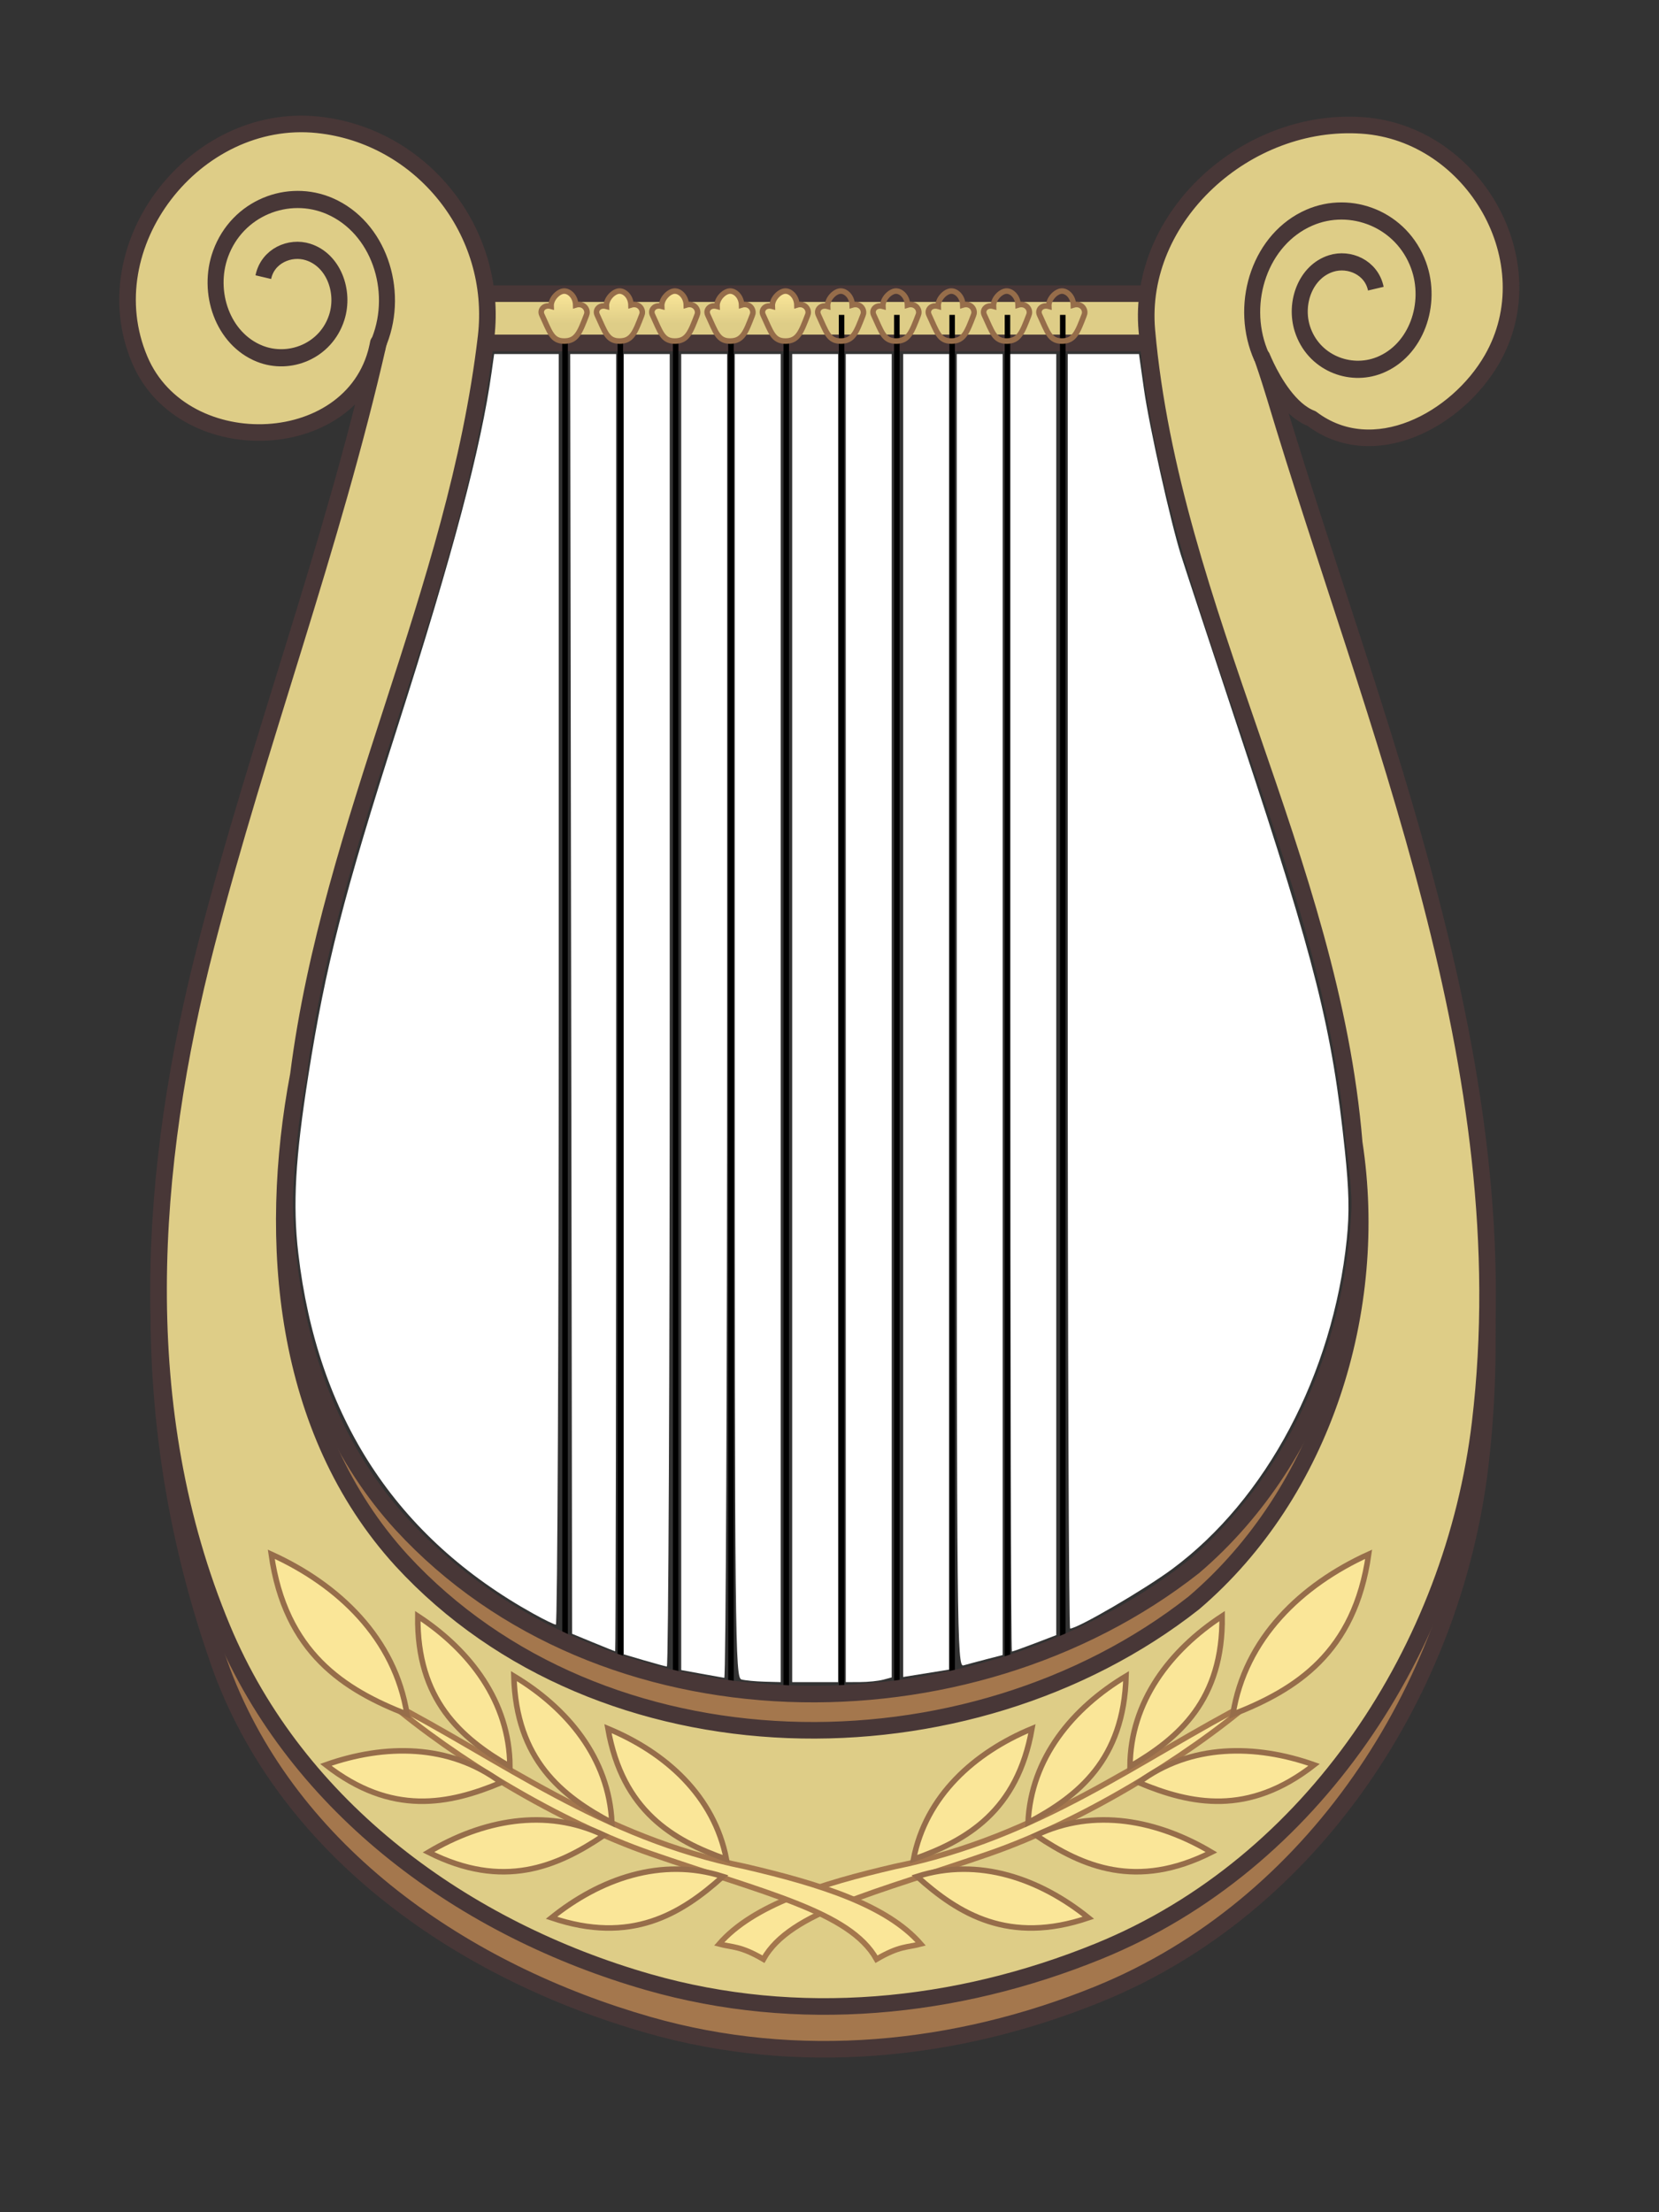 <?xml version="1.0" encoding="UTF-8" standalone="no"?>
<svg
   id="svg2"
   viewBox="0 0 300 400"
   version="1.1"
   sodipodi:docname="qabc.svg"
   inkscape:version="1.4 (e7c3feb100, 2024-10-09)"
   xmlns:inkscape="http://www.inkscape.org/namespaces/inkscape"
   xmlns:sodipodi="http://sodipodi.sourceforge.net/DTD/sodipodi-0.dtd"
   xmlns:xlink="http://www.w3.org/1999/xlink"
   xmlns="http://www.w3.org/2000/svg"
   xmlns:svg="http://www.w3.org/2000/svg"
   xmlns:rdf="http://www.w3.org/1999/02/22-rdf-syntax-ns#"
   xmlns:cc="http://creativecommons.org/ns#"
   xmlns:dc="http://purl.org/dc/elements/1.1/">
  <rect x="0" y="0" width="300" height="400" fill="#333333" stroke="none"/>
  <sodipodi:namedview
     id="namedview1"
     pagecolor="#ffffff"
     bordercolor="#000000"
     borderopacity="0.25"
     inkscape:showpageshadow="2"
     inkscape:pageopacity="0.0"
     inkscape:pagecheckerboard="0"
     inkscape:deskcolor="#d1d1d1"
     showgrid="false"
     inkscape:zoom="1.445"
     inkscape:cx="-1.7301038"
     inkscape:cy="227.68166"
     inkscape:window-width="1600"
     inkscape:window-height="831"
     inkscape:window-x="0"
     inkscape:window-y="0"
     inkscape:window-maximized="1"
     inkscape:current-layer="g3794" />
  <defs
     id="defs6">
    <linearGradient
       id="linearGradient3773">
      <stop
         id="stop3775"
         stop-color="#decd87"
         offset="0" />
      <stop
         id="stop3926"
         stop-color="#decd87"
         offset=".373" />
      <stop
         id="stop3777"
         stop-color="#fae698"
         offset="1" />
    </linearGradient>
    <linearGradient
       id="linearGradient3997"
       y2="49.875"
       xlink:href="#linearGradient3773"
       gradientUnits="userSpaceOnUse"
       x2="102.12"
       y1="58.875"
       x1="102.25" />
    <linearGradient
       id="linearGradient3999"
       y2="49.875"
       xlink:href="#linearGradient3773"
       gradientUnits="userSpaceOnUse"
       x2="102.12"
       gradientTransform="translate(10)"
       y1="58.875"
       x1="102.25" />
    <linearGradient
       id="linearGradient4001"
       y2="49.875"
       xlink:href="#linearGradient3773"
       gradientUnits="userSpaceOnUse"
       x2="102.12"
       gradientTransform="translate(20)"
       y1="58.875"
       x1="102.25" />
    <linearGradient
       id="linearGradient4003"
       y2="49.875"
       xlink:href="#linearGradient3773"
       gradientUnits="userSpaceOnUse"
       x2="102.12"
       gradientTransform="translate(30)"
       y1="58.875"
       x1="102.25" />
    <linearGradient
       id="linearGradient4005"
       y2="49.875"
       xlink:href="#linearGradient3773"
       gradientUnits="userSpaceOnUse"
       x2="102.12"
       gradientTransform="translate(40)"
       y1="58.875"
       x1="102.25" />
  </defs>
  <g
     id="g4017">
    <g
       id="g3806"
       transform="translate(7.087 3.937)">
      <rect
         id="rect2993"
         height="8.908"
         width="128.54"
         stroke="#483737"
         stroke-linecap="square"
         y="49.156"
         x="75.822"
         stroke-width="3"
         fill="#decd87" />
      <g
         id="g3794"
         stroke="#000"
         stroke-width="1px"
         transform="translate(-4.907 -7)"
         fill="none"
         style="fill:#008080;fill-opacity:1;stroke-width:1;stroke-dasharray:none">
        <path
           id="path3774"
           d="m140 60v250"
           style="fill:#008080;fill-opacity:1;stroke-width:1;stroke-dasharray:none" />
        <path
           id="path3776"
           d="m150 60v250"
           style="fill:#008080;fill-opacity:1;stroke-width:1;stroke-dasharray:none" />
        <path
           id="path3778"
           d="m160 60v250"
           style="fill:#008080;fill-opacity:1;stroke-width:1;stroke-dasharray:none" />
        <path
           id="path3780"
           d="m170 60v250"
           style="fill:#008080;fill-opacity:1;stroke-width:1;stroke-dasharray:none" />
        <path
           id="path3782"
           d="m180 60v250"
           style="fill:#008080;fill-opacity:1;stroke-width:1;stroke-dasharray:none" />
        <path
           id="path3784"
           d="m130 60v250"
           style="fill:#008080;fill-opacity:1;stroke-width:1;stroke-dasharray:none" />
        <path
           id="path3786"
           d="m120 60v250"
           style="fill:#008080;fill-opacity:1;stroke-width:1;stroke-dasharray:none" />
        <path
           id="path3788"
           d="m110 60v250"
           style="fill:#008080;fill-opacity:1;stroke-width:1;stroke-dasharray:none" />
        <path
           id="path3790"
           d="m100 60v250"
           style="fill:#008080;fill-opacity:1;stroke-width:1;stroke-dasharray:none" />
        <path
           id="path3792"
           d="m190 60v250"
           style="fill:#008080;fill-opacity:1;stroke-width:1;stroke-dasharray:none" />
        <path
           style="fill:#ffffff;stroke:none;stroke-width:0.692;fill-opacity:1"
           d="M 96.54,291.829 C 71.609,278.009 57.385,256.228 53.94,226.596 c -1.018,-8.756 -0.542,-17.188 1.813,-32.133 3.137,-19.903 6.339,-32.399 16.225,-63.322 9.992,-31.256 15.007,-50.177 16.92,-63.841 l 0.46,-3.287 h 5.84 5.84 V 178.893 c 0,63.183 -0.234,114.873 -0.519,114.866 -0.285,-0.007 -2.076,-0.876 -3.979,-1.931 z"
           id="path1"
           transform="translate(-2.18,3.063)" />
        <path
           style="fill:#ffffff;fill-opacity:1;stroke:none;stroke-width:0.692"
           d="m 107.266,296.984 -3.806,-1.567 -0.175,-115.701 -0.175,-115.701 h 4.154 4.154 V 181.315 c 0,64.516 -0.078,117.287 -0.173,117.269 -0.095,-0.018 -1.886,-0.738 -3.979,-1.6 z"
           id="path2"
           transform="translate(-2.18,3.063)" />
        <path
           style="fill:#ffffff;fill-opacity:1;stroke:none;stroke-width:0.692"
           d="m 116.436,300.202 -3.633,-1.071 V 181.572 64.014 h 4.152 4.152 V 182.699 c 0,65.277 -0.234,118.66 -0.519,118.629 -0.285,-0.031 -2.154,-0.538 -4.152,-1.127 z"
           id="path3"
           transform="translate(-2.18,3.063)" />
        <path
           style="fill:#ffffff;fill-opacity:1;stroke:none;stroke-width:0.692"
           d="m 126.817,302.633 -3.633,-0.663 V 182.992 64.014 h 4.152 4.152 V 183.737 c 0,65.848 -0.234,119.686 -0.519,119.641 -0.285,-0.045 -2.154,-0.38 -4.152,-0.745 z"
           id="path4"
           transform="translate(-2.18,3.063)" />
        <path
           style="fill:#ffffff;fill-opacity:1;stroke:none;stroke-width:0.692"
           d="m 134.083,303.675 c -1.148,-0.3 -1.211,-6.597 -1.211,-119.989 V 64.014 h 4.152 4.152 V 184.083 304.152 l -2.941,-0.08 c -1.618,-0.044 -3.486,-0.223 -4.152,-0.397 z"
           id="path5"
           transform="translate(-2.18,3.063)" />
        <path
           style="fill:#ffffff;fill-opacity:1;stroke:none;stroke-width:0.692"
           d="M 143.253,184.083 V 64.014 h 4.152 4.152 V 184.083 304.152 h -4.152 -4.152 z"
           id="path6"
           transform="translate(-2.18,3.063)" />
        <path
           style="fill:#ffffff;fill-opacity:1;stroke:none;stroke-width:0.692"
           d="M 152.941,184.083 V 64.014 h 4.152 4.152 V 183.656 303.299 l -1.557,0.417 c -0.856,0.23 -2.725,0.422 -4.152,0.427 l -2.595,0.009 z"
           id="path7"
           transform="translate(-2.18,3.063)" />
        <path
           style="fill:#ffffff;fill-opacity:1;stroke:none;stroke-width:0.692"
           d="M 163.322,183.618 V 64.014 h 4.152 4.152 V 182.95 301.885 l -4.152,0.669 -4.152,0.669 z"
           id="path8"
           transform="translate(-2.18,3.063)" />
        <path
           style="fill:#ffffff;fill-opacity:1;stroke:none;stroke-width:0.692"
           d="M 173.01,182.746 V 64.014 h 4.152 4.152 V 181.634 299.255 l -2.941,0.76 c -1.618,0.418 -3.486,0.918 -4.152,1.111 -1.15,0.334 -1.211,-5.63 -1.211,-118.38 z"
           id="path9"
           transform="translate(-2.18,3.063)" />
        <path
           style="fill:#ffffff;fill-opacity:1;stroke:none;stroke-width:0.692"
           d="M 182.699,181.315 V 64.014 h 4.152 4.152 V 179.835 295.656 l -3.868,1.48 c -2.127,0.814 -3.996,1.48 -4.152,1.48 -0.156,0 -0.284,-52.785 -0.284,-117.301 z"
           id="path10"
           transform="translate(-2.18,3.063)" />
        <path
           style="fill:#ffffff;fill-opacity:1;stroke:none;stroke-width:0.692"
           d="M 193.08,179.239 V 64.014 h 6.442 6.442 l 0.899,6.352 c 0.937,6.621 4.813,24 6.686,29.98 0.596,1.903 5.571,17.007 11.055,33.564 13.278,40.088 16.281,52.07 18.602,74.237 0.739,7.055 0.827,11.185 0.34,15.895 -2.525,24.407 -14.524,47.054 -31.631,59.704 -5.019,3.711 -17.046,10.717 -18.399,10.717 -0.239,0 -0.435,-51.851 -0.435,-115.225 z"
           id="path11"
           transform="translate(-2.18,3.063)" />
      </g>
      <path
         id="path3770"
         stroke-linejoin="round"
         d="m59.93 64.641c1.586-63.023 8.701-33.698-13.056 119.21-5.702 30.115-2.838 64.247 18.667 87.823 36.126 39.275 102.41 39.802 143.26 7.662 23.415-19.996 33.624-53.063 28.994-83.191-3.42-45.128-28.631-174.03-15.292-130.79 18.079 60.278 45.724 131.48 38.065 195.74-4.833 40.553-30.109 79.675-68.993 95.513-25.813 10.513-54.395 13.317-81.399 5.588-33.155-9.48-64.619-30.84-77.091-63.95-31.133-86.27 9.116-157.42 26.841-233.6z"
         stroke="#483737"
         stroke-linecap="round"
         stroke-width="3"
         fill="#a4774d" />
      <path
         id="path2989"
         stroke-linejoin="round"
         d="m61.332 58.063c-3.681 20.37-35.244 21.714-43.151 3.049-8.775-20.717 10.001-44.799 32.185-42.486 18.742 1.954 32.694 19.264 30.448 38.357-5.422 46.087-28.101 87.547-33.94 133.42-5.702 30.115-2.838 64.247 18.667 87.823 36.126 39.275 102.41 39.802 143.26 7.662 23.415-19.996 33.624-53.063 28.994-83.191-4.169-50.919-32.99-96.24-37.495-146.88-1.826-20.526 17.982-38.547 38.978-37.078 20.12 1.407 33.536 24.706 23.432 42.285-6.306 10.971-21.448 19.169-32.626 10.716-7.901-2.988-11.735-20.712-6.646-4.051 18.079 60.278 44.789 121.41 37.13 185.67-4.833 40.553-30.109 79.675-68.993 95.513-25.813 10.513-54.395 13.317-81.399 5.588-33.135-9.49-63.452-31.31-77.071-63.96-16.473-39.48-13.298-83.48-2.844-123.83 9.449-36.47 22.733-71.84 31.087-108.61z"
         stroke="#483737"
         stroke-linecap="round"
         stroke-width="3"
         fill="#decd87" />
      <path
         id="path2987"
         stroke-linejoin="round"
         d="m104.05 107.4c-2.662-9.344 4.663-18.274 13.624-20.139 12.521-2.605 24.025 7.165 26.034 19.266 2.603 15.678-9.666 29.804-24.907 31.929-18.828 2.626-35.597-12.167-37.825-30.548-2.663-21.975 14.667-41.399 36.19-43.72 25.12-2.708 47.207 17.167 49.615 41.831 0.081 0.83 0.141 1.662 0.179 2.495"
         transform="matrix(.331 .191 -.178 .355 25.206 -11.826)"
         stroke="#483737"
         stroke-width="7.702"
         fill="none" />
      <path
         id="path2991"
         stroke-linejoin="round"
         d="m104.05 107.4c-2.662-9.344 4.663-18.274 13.624-20.139 12.521-2.605 24.025 7.165 26.034 19.266 2.603 15.678-9.666 29.804-24.907 31.929-18.828 2.626-35.597-12.167-37.825-30.548-2.663-21.975 14.667-41.399 36.19-43.72 25.12-2.708 47.207 17.167 49.615 41.831 0.081 0.83 0.141 1.662 0.179 2.495"
         transform="matrix(-.331 .191 .178 .355 257.03 -9.742)"
         stroke="#483737"
         stroke-width="7.702"
         fill="none" />
    </g>
    <g
       id="g3853"
       stroke-width="1px"
       transform="matrix(-1 0 0 1 301.55 -3)"
       fill="#fae698">
      <path
         id="path3855"
         stroke="#a4774d"
         d="m75 310.5c20.835 10.748 38.495 24.672 64.75 30 13.413 3.123 25.594 6.919 31.75 14-2.388 0.638-3.794 0.294-8 2.75-4.832-8.645-20.299-11.953-40.826-19.083-16.75-5.82-35.292-17.15-47.67-27.67z" />
      <path
         id="path3857"
         stroke="#966d4a"
         d="m54.055 284.03c2.515 17.837 13.193 24.523 24.547 28.944-2.184-13.752-12.381-23.419-24.547-28.944z" />
      <path
         id="path3859"
         stroke="#966d4a"
         d="m80.552 295.21c-0.198 15.143 7.803 22.065 16.655 27.19-0.051-11.706-7.271-21.043-16.655-27.19z" />
      <path
         id="path3861"
         stroke="#966d4a"
         d="m97.922 306.06c0.405 15.139 8.675 21.736 17.724 26.506-0.517-11.695-8.103-20.737-17.724-26.506z" />
      <path
         id="path3863"
         stroke="#966d4a"
         d="m114.94 315.56c2.622 14.916 11.77 20.228 21.421 23.619-2.227-11.493-11.058-19.324-21.421-23.619z" />
      <path
         id="path3865"
         stroke="#966d4a"
         d="m104.73 349.76c14.346 4.854 23.395-0.626 30.999-7.468-11.153-3.558-22.26 0.434-30.999 7.468z" />
      <path
         id="path3867"
         stroke="#966d4a"
         d="m82.479 337.91c13.527 6.81 23.253 2.649 31.738-3.064-10.546-5.082-22.102-2.68-31.738 3.064z" />
      <path
         id="path3869"
         stroke="#966d4a"
         d="m63.92 322.11c11.935 9.322 22.287 7.141 31.725 3.197-9.35-7.044-21.153-6.947-31.725-3.197z" />
    </g>
    <g
       id="g3843"
       stroke-width="1px"
       transform="translate(-5,-3)"
       fill="#fae698">
      <path
         id="path3833"
         stroke="#a4774d"
         d="m75 310.5c20.835 10.748 38.495 24.672 64.75 30 13.413 3.123 25.594 6.919 31.75 14-2.388 0.638-3.794 0.294-8 2.75-4.832-8.645-20.299-11.953-40.826-19.083-16.75-5.82-35.292-17.15-47.67-27.67z" />
      <path
         id="path3785"
         stroke="#966d4a"
         d="m54.055 284.03c2.515 17.837 13.193 24.523 24.547 28.944-2.184-13.752-12.381-23.419-24.547-28.944z" />
      <path
         id="path3787"
         stroke="#966d4a"
         d="m80.552 295.21c-0.198 15.143 7.803 22.065 16.655 27.19-0.051-11.706-7.271-21.043-16.655-27.19z" />
      <path
         id="path3789"
         stroke="#966d4a"
         d="m97.922 306.06c0.405 15.139 8.675 21.736 17.724 26.506-0.517-11.695-8.103-20.737-17.724-26.506z" />
      <path
         id="path3791"
         stroke="#966d4a"
         d="m114.94 315.56c2.622 14.916 11.77 20.228 21.421 23.619-2.227-11.493-11.058-19.324-21.421-23.619z" />
      <path
         id="path3793"
         stroke="#966d4a"
         d="m104.73 349.76c14.346 4.854 23.395-0.626 30.999-7.468-11.153-3.558-22.26 0.434-30.999 7.468z" />
      <path
         id="path3795"
         stroke="#966d4a"
         d="m82.479 337.91c13.527 6.81 23.253 2.649 31.738-3.064-10.546-5.082-22.102-2.68-31.738 3.064z" />
      <path
         id="path3797"
         stroke="#966d4a"
         d="m63.92 322.11c11.935 9.322 22.287 7.141 31.725 3.197-9.35-7.044-21.153-6.947-31.725-3.197z" />
    </g>
    <g
       id="g3983"
       stroke="#966d4a"
       transform="translate(0,3)">
      <g
         id="g3944">
        <path
           id="path3873"
           d="m106.07 53.926c-1.236 3.226-1.811 4.742-4.044 4.742-2.234 0-2.584-1.615-4.044-4.742-0.424-0.908 0.403-1.886 1.672-1.54-0.069-1.38 1.33-2.758 2.373-2.758 1.008 0 2.042 1.069 2.076 2.522 1.423-0.448 2.334 0.819 1.968 1.776z"
           fill="url(#linearGradient3997)" />
        <path
           id="path3928"
           d="m116.07 53.926c-1.236 3.226-1.811 4.742-4.044 4.742-2.234 0-2.584-1.615-4.044-4.742-0.424-0.908 0.403-1.886 1.672-1.54-0.069-1.38 1.33-2.758 2.373-2.758 1.008 0 2.042 1.069 2.076 2.522 1.423-0.448 2.334 0.819 1.968 1.776z"
           fill="url(#linearGradient3999)" />
        <path
           id="path3932"
           d="m126.07 53.926c-1.236 3.226-1.811 4.742-4.044 4.742-2.234 0-2.584-1.615-4.044-4.742-0.424-0.908 0.403-1.886 1.672-1.54-0.069-1.38 1.33-2.758 2.373-2.758 1.008 0 2.042 1.069 2.076 2.522 1.423-0.448 2.334 0.819 1.968 1.776z"
           fill="url(#linearGradient4001)" />
        <path
           id="path3936"
           d="m136.07 53.926c-1.236 3.226-1.811 4.742-4.044 4.742-2.234 0-2.584-1.615-4.044-4.742-0.424-0.908 0.403-1.886 1.672-1.54-0.069-1.38 1.33-2.758 2.373-2.758 1.008 0 2.042 1.069 2.076 2.522 1.423-0.448 2.334 0.819 1.968 1.776z"
           fill="url(#linearGradient4003)" />
        <path
           id="path3940"
           d="m146.07 53.926c-1.236 3.226-1.811 4.742-4.044 4.742-2.234 0-2.584-1.615-4.044-4.742-0.424-0.908 0.403-1.886 1.672-1.54-0.069-1.38 1.33-2.758 2.373-2.758 1.008 0 2.042 1.069 2.076 2.522 1.423-0.448 2.334 0.819 1.968 1.776z"
           fill="url(#linearGradient4005)" />
      </g>
      <g
         id="g3961"
         transform="translate(50)">
        <path
           id="path3963"
           d="m106.07 53.926c-1.236 3.226-1.811 4.742-4.044 4.742-2.234 0-2.584-1.615-4.044-4.742-0.424-0.908 0.403-1.886 1.672-1.54-0.069-1.38 1.33-2.758 2.373-2.758 1.008 0 2.042 1.069 2.076 2.522 1.423-0.448 2.334 0.819 1.968 1.776z"
           fill="url(#linearGradient3997)" />
        <path
           id="path3965"
           d="m116.07 53.926c-1.236 3.226-1.811 4.742-4.044 4.742-2.234 0-2.584-1.615-4.044-4.742-0.424-0.908 0.403-1.886 1.672-1.54-0.069-1.38 1.33-2.758 2.373-2.758 1.008 0 2.042 1.069 2.076 2.522 1.423-0.448 2.334 0.819 1.968 1.776z"
           fill="url(#linearGradient3999)" />
        <path
           id="path3967"
           d="m126.07 53.926c-1.236 3.226-1.811 4.742-4.044 4.742-2.234 0-2.584-1.615-4.044-4.742-0.424-0.908 0.403-1.886 1.672-1.54-0.069-1.38 1.33-2.758 2.373-2.758 1.008 0 2.042 1.069 2.076 2.522 1.423-0.448 2.334 0.819 1.968 1.776z"
           fill="url(#linearGradient4001)" />
        <path
           id="path3969"
           d="m136.07 53.926c-1.236 3.226-1.811 4.742-4.044 4.742-2.234 0-2.584-1.615-4.044-4.742-0.424-0.908 0.403-1.886 1.672-1.54-0.069-1.38 1.33-2.758 2.373-2.758 1.008 0 2.042 1.069 2.076 2.522 1.423-0.448 2.334 0.819 1.968 1.776z"
           fill="url(#linearGradient4003)" />
        <path
           id="path3971"
           d="m146.07 53.926c-1.236 3.226-1.811 4.742-4.044 4.742-2.234 0-2.584-1.615-4.044-4.742-0.424-0.908 0.403-1.886 1.672-1.54-0.069-1.38 1.33-2.758 2.373-2.758 1.008 0 2.042 1.069 2.076 2.522 1.423-0.448 2.334 0.819 1.968 1.776z"
           fill="url(#linearGradient4005)" />
      </g>
    </g>
  </g>
</svg>

